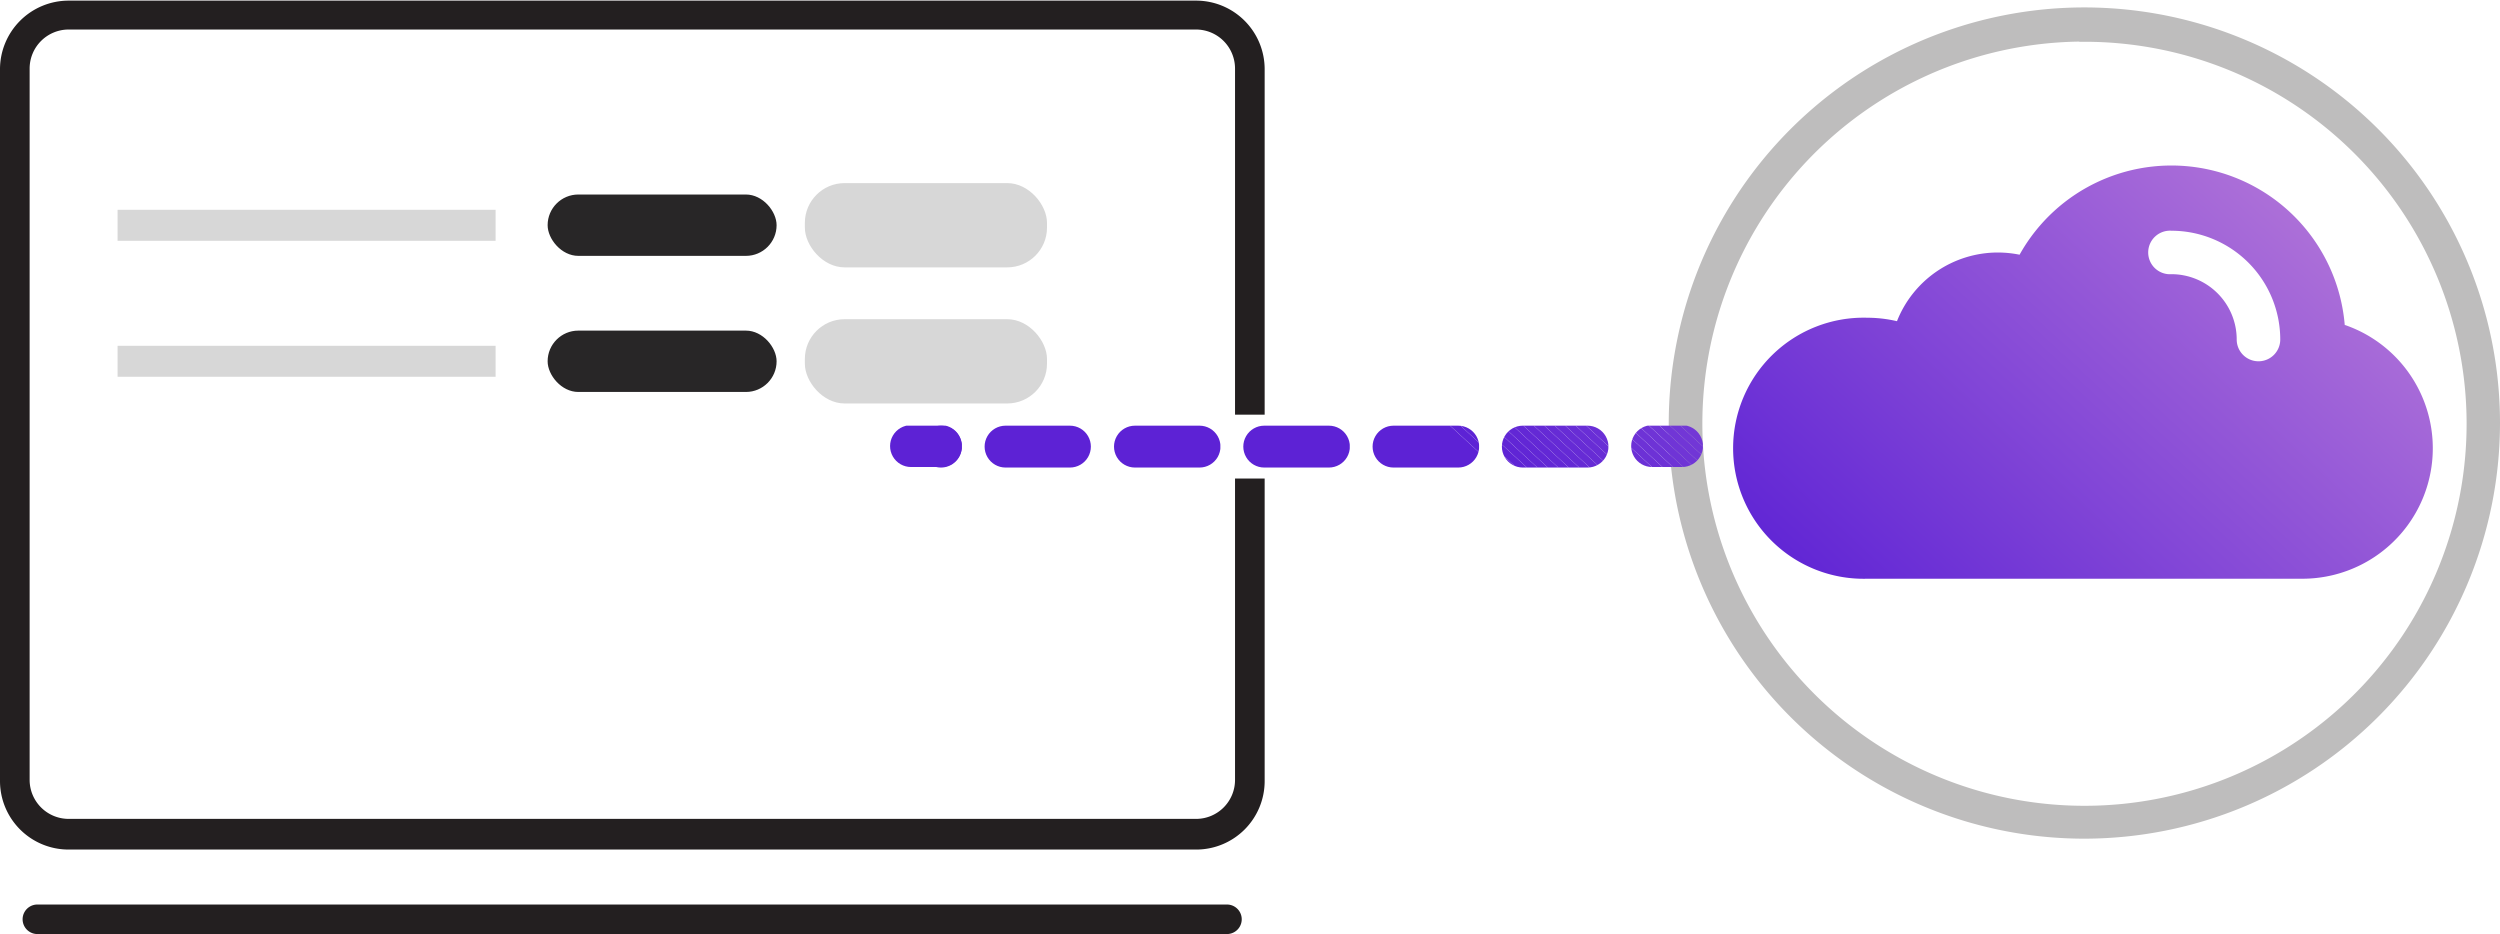 <svg id="Layer_1" data-name="Layer 1" xmlns="http://www.w3.org/2000/svg" xmlns:xlink="http://www.w3.org/1999/xlink" width="238.8" height="89.23" viewBox="0 0 238.8 89.23">
  <defs>
    <style>
      .cls-1 {
        fill: none;
      }

      .cls-2 {
        fill: #231f20;
      }

      .cls-3 {
        fill: url(#linear-gradient);
      }

      .cls-4 {
        fill: #bebdbd;
        stroke: #bebdbd;
        stroke-miterlimit: 10;
      }

      .cls-5 {
        clip-path: url(#clip-path);
      }

      .cls-6 {
        fill: #7035d6;
      }

      .cls-7 {
        fill: #6f34d6;
      }

      .cls-8 {
        fill: #6e33d6;
      }

      .cls-9 {
        fill: #6d32d6;
      }

      .cls-10 {
        fill: #6c31d6;
      }

      .cls-11 {
        fill: #6b30d6;
      }

      .cls-12 {
        fill: #6a2fd6;
      }

      .cls-13 {
        fill: #692ed6;
      }

      .cls-14 {
        fill: #682dd5;
      }

      .cls-15 {
        fill: #672cd5;
      }

      .cls-16 {
        fill: #662bd5;
      }

      .cls-17 {
        fill: #652ad5;
      }

      .cls-18 {
        fill: #6429d5;
      }

      .cls-19 {
        fill: #6328d5;
      }

      .cls-20 {
        fill: #6227d5;
      }

      .cls-21 {
        fill: #6126d5;
      }

      .cls-22 {
        fill: #6025d5;
      }

      .cls-23 {
        fill: #5f24d5;
      }

      .cls-24 {
        fill: #5e23d5;
      }

      .cls-25 {
        fill: #5d22d5;
      }

      .cls-26 {
        clip-path: url(#clip-path-2);
      }

      .cls-27 {
        clip-path: url(#clip-path-3);
      }

      .cls-28 {
        clip-path: url(#clip-path-4);
      }

      .cls-29 {
        clip-path: url(#clip-path-5);
      }

      .cls-30 {
        fill: #753ad6;
      }

      .cls-31 {
        fill: #7439d6;
      }

      .cls-32 {
        fill: #7338d6;
      }

      .cls-33 {
        fill: #7237d6;
      }

      .cls-34 {
        fill: #7136d6;
      }

      .cls-35 {
        fill: #d7d7d7;
      }

      .cls-36 {
        fill: #282627;
      }
    </style>
    <linearGradient id="linear-gradient" x1="237.91" y1="44.88" x2="190.48" y2="96.4" gradientUnits="userSpaceOnUse">
      <stop offset="0" stop-color="#b97cd9"/>
      <stop offset="1" stop-color="#5d22d5"/>
    </linearGradient>
    <clipPath id="clip-path" transform="translate(-11.8 -31.39)">
      <line class="cls-1" x1="98.82" y1="74.05" x2="172.47" y2="74.05"/>
    </clipPath>
    <clipPath id="clip-path-2" transform="translate(-11.8 -31.39)">
      <path class="cls-1" d="M101.68,76H98.82a2,2,0,0,1,0-4h2.86a2,2,0,1,1,0,4Z"/>
    </clipPath>
    <clipPath id="clip-path-3" transform="translate(-11.8 -31.39)">
      <path class="cls-1" d="M99.68,74.05a2,2,0,0,1,2-2h0a2,2,0,0,1,2,2h0a2,2,0,0,1-2,2h0A2,2,0,0,1,99.68,74.05Z"/>
    </clipPath>
    <clipPath id="clip-path-4" transform="translate(-11.8 -31.39)">
      <path class="cls-1" d="M163.44,76.05h-6.18a2,2,0,0,1,0-4h6.18a2,2,0,0,1,0,4Zm-12.35,0h-6.18a2,2,0,0,1,0-4h6.18a2,2,0,0,1,0,4Zm-12.35,0h-6.18a2,2,0,0,1,0-4h6.18a2,2,0,0,1,0,4Zm-12.36,0h-6.17a2,2,0,0,1,0-4h6.17a2,2,0,0,1,0,4Zm-12.35,0h-6.18a2,2,0,0,1,0-4H114a2,2,0,0,1,0,4Z"/>
    </clipPath>
    <clipPath id="clip-path-5" transform="translate(-11.8 -31.39)">
      <path class="cls-1" d="M172.47,76h-2.86a2,2,0,0,1,0-4h2.86a2,2,0,1,1,0,4Z"/>
    </clipPath>
  </defs>
  <g>
    <path class="cls-2" d="M132.6,71v-33a6.55,6.55,0,0,0-6.54-6.55H18.35a6.56,6.56,0,0,0-6.55,6.55v68a6.55,6.55,0,0,0,6.55,6.54H126.06a6.54,6.54,0,0,0,6.54-6.54V77.1h-2.83v28.79a3.72,3.72,0,0,1-3.71,3.72H18.35a3.73,3.73,0,0,1-3.72-3.72V37.94a3.73,3.73,0,0,1,3.72-3.73H126.06a3.73,3.73,0,0,1,3.71,3.73V71Z" transform="translate(-11.8 -31.39)"/>
    <path class="cls-3" d="M235.77,62.44a16.61,16.61,0,0,0-31.06-6.72,10.49,10.49,0,0,0-2.11-.21A10.36,10.36,0,0,0,193,62.07a12.59,12.59,0,0,0-2.83-.33,12.47,12.47,0,1,0,0,24.93h41.56a12.46,12.46,0,0,0,4.08-24.23Zm-8.24,3.46a2.08,2.08,0,0,1-2.08-2.08,6.24,6.24,0,0,0-6.23-6.24,2.08,2.08,0,1,1,0-4.15,10.4,10.4,0,0,1,10.39,10.39A2.08,2.08,0,0,1,227.53,65.9Z" transform="translate(-11.8 -31.39)"/>
    <path class="cls-4" d="M210.91,111A39.2,39.2,0,1,1,250.1,71.83,39.24,39.24,0,0,1,210.91,111Zm0-76.14a37,37,0,1,0,37,36.95A37,37,0,0,0,210.91,34.88Z" transform="translate(-11.8 -31.39)"/>
    <g>
      <g class="cls-5">
        <path class="cls-6" d="M171.48,74.05Z" transform="translate(-11.8 -31.39)"/>
        <path class="cls-7" d="M170.48,74.05Z" transform="translate(-11.8 -31.39)"/>
        <path class="cls-8" d="M169.48,74.05Z" transform="translate(-11.8 -31.39)"/>
        <path class="cls-9" d="M168.48,74.05Z" transform="translate(-11.8 -31.39)"/>
        <path class="cls-10" d="M167.48,74.05Z" transform="translate(-11.8 -31.39)"/>
        <path class="cls-11" d="M166.48,74.05Z" transform="translate(-11.8 -31.39)"/>
        <path class="cls-12" d="M165.48,74.05Z" transform="translate(-11.8 -31.39)"/>
        <path class="cls-13" d="M164.48,74.05Z" transform="translate(-11.8 -31.39)"/>
        <path class="cls-14" d="M163.48,74.05Z" transform="translate(-11.8 -31.39)"/>
        <path class="cls-15" d="M162.48,74.05Z" transform="translate(-11.8 -31.39)"/>
        <path class="cls-16" d="M161.48,74.05Z" transform="translate(-11.8 -31.39)"/>
        <path class="cls-17" d="M160.48,74.05Z" transform="translate(-11.8 -31.39)"/>
        <path class="cls-18" d="M159.48,74.05Z" transform="translate(-11.8 -31.39)"/>
        <path class="cls-19" d="M158.48,74.05Z" transform="translate(-11.8 -31.39)"/>
        <path class="cls-20" d="M157.48,74.05Z" transform="translate(-11.8 -31.39)"/>
        <path class="cls-21" d="M156.48,74.05Z" transform="translate(-11.8 -31.39)"/>
        <path class="cls-22" d="M155.48,74.05Z" transform="translate(-11.8 -31.39)"/>
        <path class="cls-23" d="M154.48,74.05Z" transform="translate(-11.8 -31.39)"/>
        <path class="cls-24" d="M153.48,74.05Z" transform="translate(-11.8 -31.39)"/>
        <path class="cls-25" d="M152.48,74.05Z" transform="translate(-11.8 -31.39)"/>
        <path class="cls-25" d="M152.48,74.05Z" transform="translate(-11.8 -31.39)"/>
      </g>
      <g>
        <g class="cls-26">
          <rect class="cls-25" x="85.02" y="40.66" width="6.85" height="4"/>
        </g>
        <g class="cls-27">
          <rect class="cls-25" x="87.87" y="40.66" width="4" height="4"/>
        </g>
        <g class="cls-28">
          <rect class="cls-25" x="94.05" y="40.66" width="10.17" height="4"/>
          <rect class="cls-25" x="106.4" y="40.66" width="10.17" height="4"/>
          <rect class="cls-25" x="118.76" y="40.66" width="10.17" height="4"/>
          <polygon class="cls-23" points="141.28 41.37 140.51 40.66 141.28 40.66 141.28 41.37"/>
          <polygon class="cls-24" points="141.28 42.29 139.51 40.66 140.51 40.66 141.28 41.37 141.28 42.29"/>
          <polygon class="cls-25" points="141.28 43.21 138.51 40.66 139.51 40.66 141.28 42.29 141.28 43.21"/>
          <polygon class="cls-25" points="138.51 40.66 141.28 43.21 141.28 44.66 131.11 44.66 131.11 40.66 138.51 40.66"/>
          <polygon class="cls-10" points="153.63 40.77 153.51 40.66 153.63 40.66 153.63 40.77"/>
          <polygon class="cls-11" points="153.63 41.7 152.51 40.66 153.51 40.66 153.63 40.77 153.63 41.7"/>
          <polygon class="cls-12" points="153.63 42.62 151.51 40.66 152.51 40.66 153.63 41.7 153.63 42.62"/>
          <polygon class="cls-13" points="153.63 43.54 150.51 40.66 151.51 40.66 153.63 42.62 153.63 43.54"/>
          <polygon class="cls-14" points="153.63 44.46 149.51 40.66 150.51 40.66 153.63 43.54 153.63 44.46"/>
          <polygon class="cls-15" points="152.85 44.66 148.51 40.66 149.51 40.66 153.63 44.46 153.63 44.66 152.85 44.66"/>
          <polygon class="cls-16" points="151.85 44.66 147.51 40.66 148.51 40.66 152.85 44.66 151.85 44.66"/>
          <polygon class="cls-17" points="150.85 44.66 146.51 40.66 147.51 40.66 151.85 44.66 150.85 44.66"/>
          <polygon class="cls-18" points="149.85 44.66 145.51 40.66 146.51 40.66 150.85 44.66 149.85 44.66"/>
          <polygon class="cls-19" points="148.85 44.66 144.51 40.66 145.51 40.66 149.85 44.66 148.85 44.66"/>
          <polygon class="cls-20" points="147.85 44.66 143.51 40.66 144.51 40.66 148.85 44.66 147.85 44.66"/>
          <polygon class="cls-21" points="146.85 44.66 143.46 41.54 143.46 40.66 143.51 40.66 147.85 44.66 146.85 44.66"/>
          <polygon class="cls-22" points="145.85 44.66 143.46 42.46 143.46 41.54 146.85 44.66 145.85 44.66"/>
          <polygon class="cls-23" points="144.85 44.66 143.46 43.38 143.46 42.46 145.85 44.66 144.85 44.66"/>
          <polygon class="cls-24" points="143.85 44.66 143.46 44.3 143.46 43.38 144.85 44.66 143.85 44.66"/>
          <polygon class="cls-25" points="143.46 44.3 143.85 44.66 143.46 44.66 143.46 44.3"/>
        </g>
        <g class="cls-29">
          <polygon class="cls-30" points="162.66 40.8 162.51 40.66 162.66 40.66 162.66 40.8"/>
          <polygon class="cls-31" points="162.66 41.72 161.51 40.66 162.51 40.66 162.66 40.8 162.66 41.72"/>
          <polygon class="cls-32" points="162.66 42.64 160.51 40.66 161.51 40.66 162.66 41.72 162.66 42.64"/>
          <polygon class="cls-33" points="162.66 43.56 159.51 40.66 160.51 40.66 162.66 42.64 162.66 43.56"/>
          <polygon class="cls-34" points="162.66 44.48 158.51 40.66 159.51 40.66 162.66 43.56 162.66 44.48"/>
          <polygon class="cls-6" points="161.85 44.66 157.51 40.66 158.51 40.66 162.66 44.48 162.66 44.66 161.85 44.66"/>
          <polygon class="cls-7" points="160.85 44.66 156.51 40.66 157.51 40.66 161.85 44.66 160.85 44.66"/>
          <polygon class="cls-8" points="159.85 44.66 155.81 40.94 155.81 40.66 156.51 40.66 160.85 44.66 159.85 44.66"/>
          <polygon class="cls-9" points="158.85 44.66 155.81 41.86 155.81 40.94 159.85 44.66 158.85 44.66"/>
          <polygon class="cls-10" points="157.85 44.66 155.81 42.78 155.81 41.86 158.85 44.66 157.85 44.66"/>
          <polygon class="cls-11" points="156.85 44.66 155.81 43.7 155.81 42.78 157.85 44.66 156.85 44.66"/>
          <polygon class="cls-12" points="155.85 44.66 155.81 44.63 155.81 43.7 156.85 44.66 155.85 44.66"/>
          <polygon class="cls-13" points="155.81 44.63 155.85 44.66 155.81 44.66 155.81 44.63"/>
        </g>
      </g>
    </g>
    <rect class="cls-35" x="11.23" y="20.04" width="36.11" height="2.96"/>
    <rect class="cls-35" x="11.23" y="33.03" width="36.11" height="2.96"/>
    <rect class="cls-35" x="76.88" y="30.49" width="23.13" height="8.05" rx="3.8"/>
    <rect class="cls-35" x="76.88" y="17.49" width="23.13" height="8.05" rx="3.8"/>
    <rect class="cls-36" x="52.31" y="18.58" width="21.87" height="5.86" rx="2.93"/>
    <rect class="cls-36" x="52.31" y="31.58" width="21.87" height="5.86" rx="2.93"/>
    <path class="cls-2" d="M129,120.61H15.37a1.41,1.41,0,1,1,0-2.82H129a1.41,1.41,0,1,1,0,2.82Z" transform="translate(-11.8 -31.39)"/>
  </g>
</svg>
